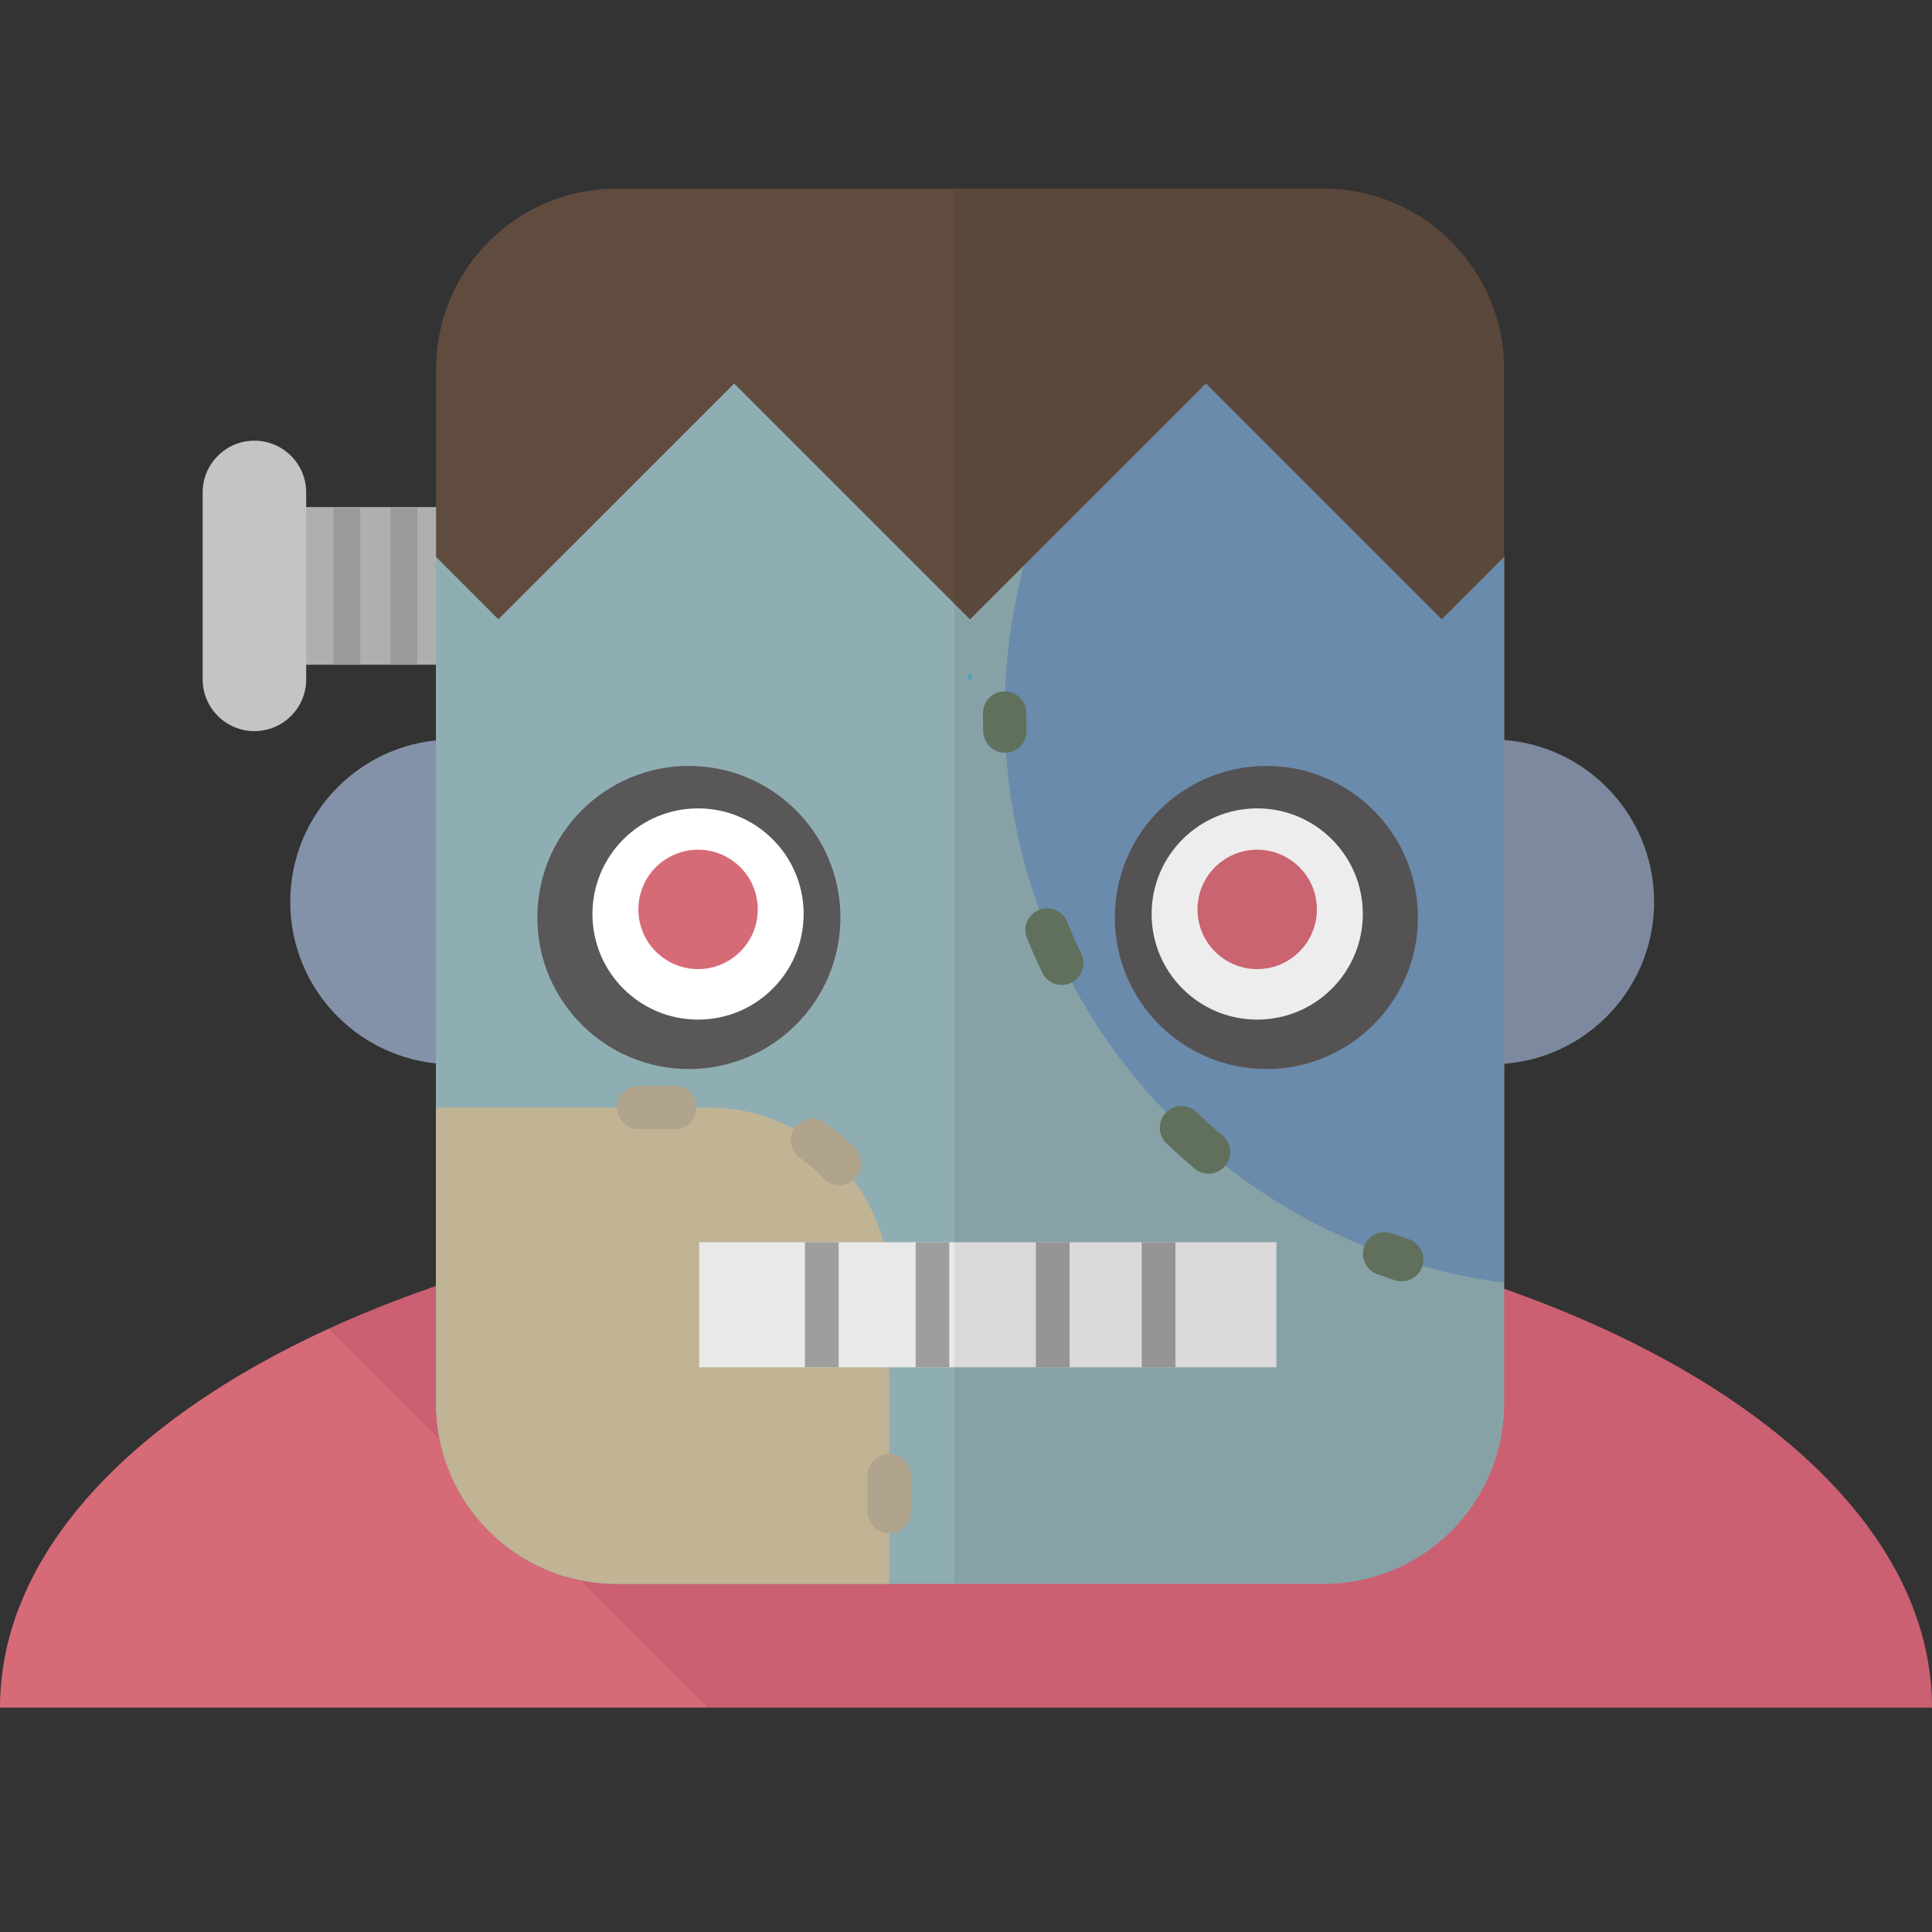 <?xml version="1.0" encoding="iso-8859-1"?>

<!DOCTYPE svg PUBLIC "-//W3C//DTD SVG 1.1//EN" "http://www.w3.org/Graphics/SVG/1.1/DTD/svg11.dtd">
<!-- Uploaded to: SVG Repo, www.svgrepo.com, Generator: SVG Repo Mixer Tools -->
<svg version="1.1" id="_x35_" xmlns="http://www.w3.org/2000/svg"
     viewBox="0 -50 512 512" xml:space="preserve">
<rect x="0" y="-50" width="512" height="512" fill="#333333" stroke="none"/>
<g>
	<g>
		<path style="fill:#D76A77;" d="M0,402.544h187.886L87.348,302.006C33.808,326.5,0,362.461,0,402.544z"/>
        <path style="fill:#CB6072;" d="M256.001,268.895c-64.605,0-123.608,12.5-168.653,33.11l100.538,100.539H512
			C512,328.735,397.384,268.895,256.001,268.895z"/>
	</g>
    <g>
		<g>
			<g>
				<path style="fill:#8492A9;" d="M162.976,189.012c0,23.762-19.267,43.025-43.029,43.025c-23.767,0-43.028-19.264-43.028-43.025
					c0-23.764,19.261-43.028,43.028-43.028C143.709,145.984,162.976,165.248,162.976,189.012z"/>
                <path style="fill:#8492A9;" d="M438.354,189.012c0,23.762-19.267,43.025-43.029,43.025c-23.761,0-43.028-19.264-43.028-43.025
					c0-23.764,19.267-43.028,43.028-43.028C419.087,145.984,438.354,165.248,438.354,189.012z"/>
			</g>
            <g>
				<rect x="75.041" y="84.381" style="fill:#AFAFAF;" width="75.558" height="41.778"/>
                <rect x="88.377" y="84.381" style="fill:#999A9A;" width="7.111" height="41.778"/>
                <rect x="103.486" y="84.381" style="fill:#999A9A;" width="7.115" height="41.778"/>
                <path style="fill:#C3C4C4;" d="M81.142,130.038c0,7.576-6.139,13.715-13.715,13.715l0,0c-7.576,0-13.721-6.139-13.721-13.715
					V80.501c0-7.576,6.145-13.715,13.721-13.715l0,0c7.576,0,13.715,6.139,13.715,13.715V130.038z"/>
			</g>
            <path style="fill:#95A8AD;" d="M319.584,51.617l-62.51,62.501l-62.509-62.501l-62.5,62.501l-16.502-16.502V321.91
				c0,26.404,21.407,47.807,47.804,47.807h187.415c26.4,0,47.801-21.403,47.801-47.807V97.616l-16.502,16.502L319.584,51.617z"/>
            <path style="fill:#8FAEB3;" d="M319.584,51.617l-62.51,62.501l-62.509-62.501l-62.5,62.501l-16.502-16.502V321.91
				c0,26.404,21.407,47.807,47.804,47.807h187.415c26.4,0,47.801-21.403,47.801-47.807V97.616l-16.502,16.502L319.584,51.617z"/>
            <path style="fill:#C0B495;" d="M235.649,291.318c0-26.404-21.413-47.804-47.814-47.804h-72.273v78.396
				c0,26.404,21.407,47.807,47.804,47.807h72.282V291.318z"/>
            <g>
				<path style="fill:#B1A48C;" d="M178.82,237.776h-9.557c-3.169,0-5.744,2.57-5.744,5.738c0,3.166,2.575,5.735,5.744,5.735h9.557
					c3.17,0,5.733-2.57,5.733-5.735C184.553,240.346,181.99,237.776,178.82,237.776z M226.659,254.445
					c-2.462-2.585-5.164-4.924-8.093-6.976c-2.601-1.824-6.174-1.196-7.992,1.395c-1.818,2.595-1.2,6.174,1.401,7.995
					c2.298,1.613,4.431,3.453,6.363,5.489c2.184,2.294,5.808,2.389,8.106,0.205C228.743,260.373,228.831,256.74,226.659,254.445z
					 M241.381,302.795v-9.561c0-3.172-2.576-5.738-5.732-5.738c-3.17,0-5.745,2.566-5.745,5.738v9.561
					c0,3.169,2.575,5.738,5.745,5.738C238.805,308.534,241.381,305.964,241.381,302.795z M241.381,350.605v-9.564
					c0-3.169-2.576-5.738-5.732-5.738c-3.17,0-5.745,2.57-5.745,5.738v9.564c0,3.169,2.575,5.735,5.745,5.735
					C238.805,356.34,241.381,353.774,241.381,350.605z"/>
			</g>
            <path style="fill:#7095B8;" d="M398.583,97.616l-3.106,3.115l0,0l-13.396,13.386l-62.497-62.501l-48.268,48.256
				c-3.295,12.477-5.075,25.573-5.075,39.089c0,77.361,57.661,141.196,132.342,150.993V97.616z"/>
            <g>
				<path style="fill:#657762;" d="M260.496,138.962c0,1.657,0.025,3.311,0.076,4.956c0.101,3.169,2.752,5.66,5.909,5.561
					c3.169-0.094,5.656-2.743,5.568-5.912c-0.05-1.528-0.076-3.062-0.076-4.605c0-3.169-2.575-5.735-5.732-5.735
					C263.059,133.226,260.496,135.792,260.496,138.962z"/>
                <path style="fill:#657762;" d="M309.118,252.978c2.411,2.314,4.899,4.555,7.462,6.713c2.411,2.045,6.035,1.74,8.081-0.678
					c2.045-2.422,1.742-6.038-0.682-8.084c-2.374-2.005-4.671-4.085-6.906-6.228c-2.285-2.194-5.921-2.118-8.118,0.168
					C306.757,247.154,306.833,250.787,309.118,252.978z M272.15,198.624c1.263,3.105,2.626,6.161,4.091,9.162
					c1.376,2.853,4.81,4.043,7.664,2.664c2.853-1.382,4.04-4.817,2.664-7.667c-1.351-2.784-2.614-5.618-3.787-8.497
					c-1.2-2.933-4.558-4.343-7.487-3.144C272.365,192.339,270.963,195.691,272.15,198.624z"/>
                <path style="fill:#657762;" d="M364.986,287.672c1.566,0.566,3.118,1.099,4.696,1.61c3.018,0.978,6.25-0.669,7.235-3.684
					c0.984-3.014-0.669-6.249-3.687-7.228c-1.465-0.474-2.904-0.972-4.356-1.49c-2.979-1.073-6.262,0.471-7.335,3.453
					C360.467,283.314,362.006,286.603,364.986,287.672z"/>
			</g>
            <path style="fill:#604C3F;" d="M350.782,0H163.367c-26.397,0-47.804,21.403-47.804,47.807v49.808l16.502,16.502l62.5-62.501
				l62.509,62.501l62.51-62.501l62.497,62.501l16.502-16.502V47.807C398.583,21.403,377.183,0,350.782,0z"/>
            <line style="fill:none;stroke:#48B0CA;stroke-miterlimit:10;" x1="257.075" y1="128.763" x2="257.075"
                  y2="130.038"/>
            <g>
				<path style="fill:#595758;" d="M222.721,193.144c0,22.18-17.979,40.159-40.162,40.159c-22.184,0-40.156-17.979-40.156-40.159
					c0-22.177,17.972-40.159,40.156-40.159C204.741,152.985,222.721,170.967,222.721,193.144z"/>
                <path style="fill:#FFFFFF;" d="M212.974,192.219c0,15.457-12.525,27.988-27.979,27.988c-15.467,0-27.994-12.531-27.994-27.988
					c0-15.46,12.527-27.991,27.994-27.991C200.449,164.229,212.974,176.759,212.974,192.219z"/>
                <circle style="fill:#D76A77;" cx="184.995" cy="191.001" r="15.82"/>
			</g>
            <g>
				<path style="fill:#595758;" d="M295.444,193.144c0,22.18,17.979,40.159,40.162,40.159c22.183,0,40.162-17.979,40.162-40.159
					c0-22.177-17.979-40.159-40.162-40.159C313.423,152.985,295.444,170.967,295.444,193.144z"/>
                <path style="fill:#FFFFFF;" d="M305.191,192.219c0,15.457,12.525,27.988,27.978,27.988c15.454,0,27.991-12.531,27.991-27.988
					c0-15.46-12.538-27.991-27.991-27.991C317.716,164.229,305.191,176.759,305.191,192.219z"/>
                <circle style="fill:#D76A77;" cx="333.17" cy="191.001" r="15.82"/>
			</g>
            <g>
				<rect x="185.285" y="279.201" style="fill:#EAE9E9;" width="152.986" height="33.148"/>
                <rect x="213.326" y="279.201" style="fill:#9F9E9F;" width="8.927" height="33.148"/>
                <rect x="242.656" y="279.201" style="fill:#9F9E9F;" width="8.914" height="33.148"/>
                <rect x="274.523" y="279.201" style="fill:#9F9E9F;" width="8.927" height="33.148"/>
                <rect x="302.578" y="279.201" style="fill:#9F9E9F;" width="8.914" height="33.148"/>
			</g>
		</g>
        <g style="opacity:0.08;">
			<path style="fill:#231815;" d="M398.583,146.117V97.616l0,0V47.807c0-26.404-21.4-47.807-47.801-47.807h-97.887v369.717h97.887
				c26.4,0,47.801-21.403,47.801-47.807v-31.955v-58.053c22.246-1.67,39.771-20.226,39.771-42.889
				C438.354,166.346,420.829,147.787,398.583,146.117z"/>
		</g>
	</g>
</g>
</svg>